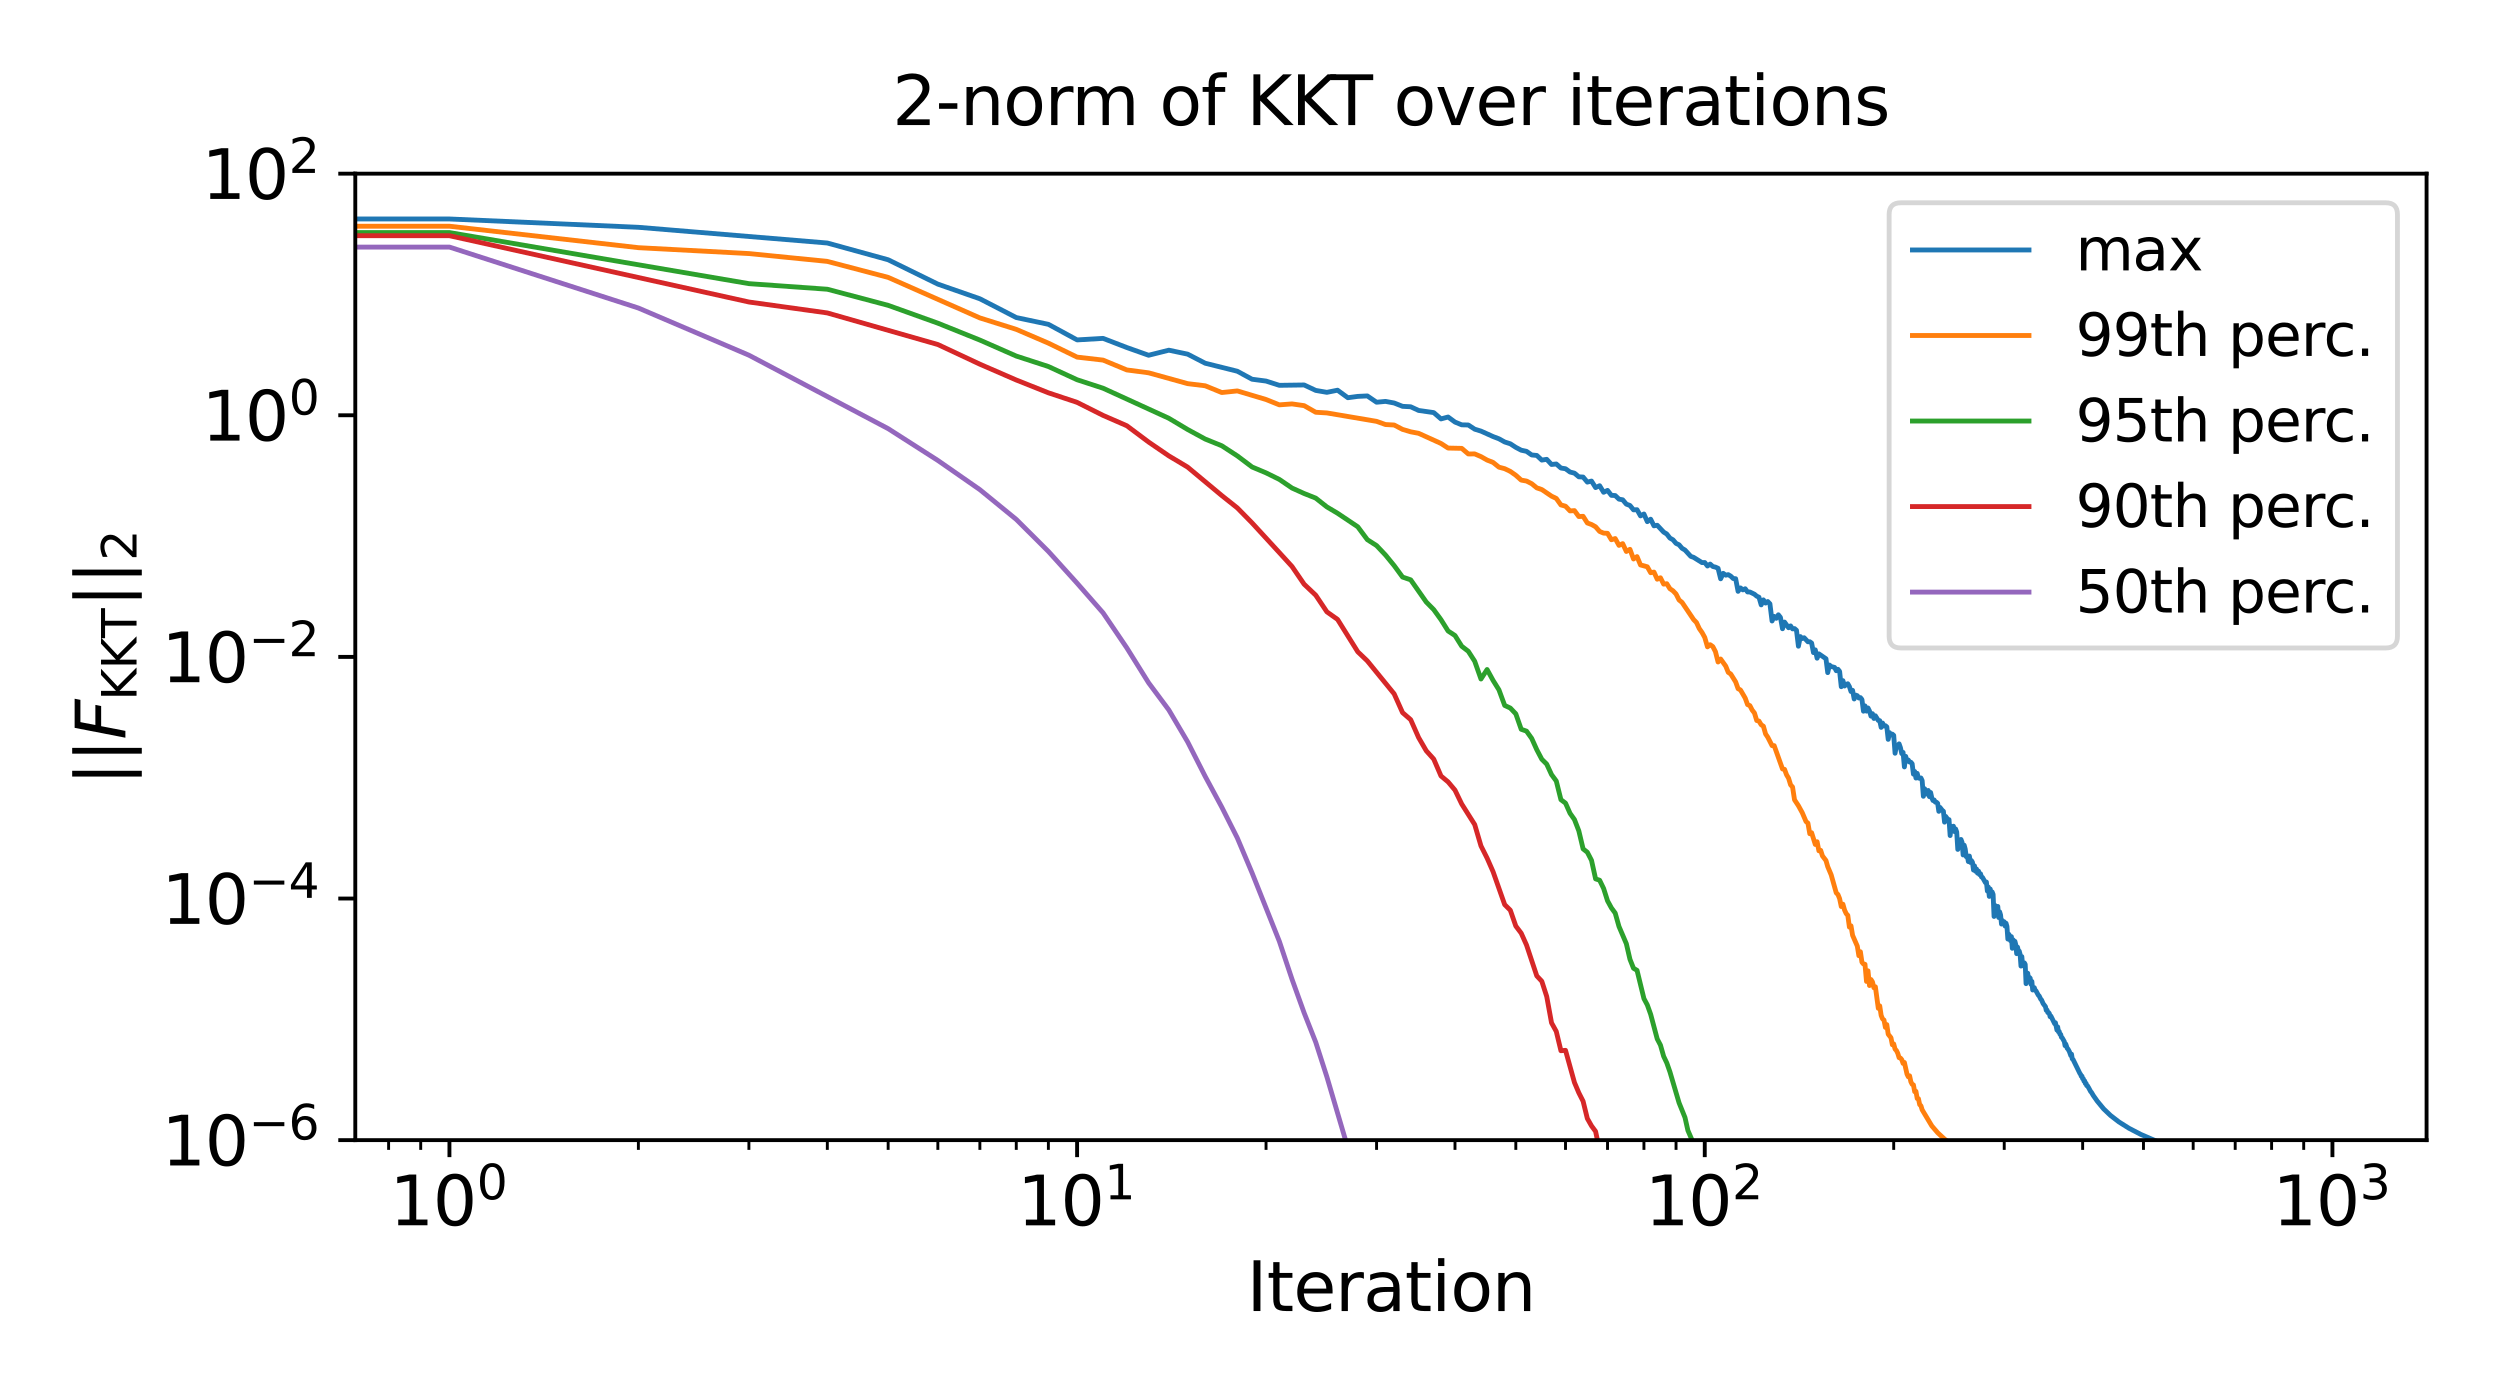 <?xml version="1.0" encoding="utf-8" standalone="no"?>
<!DOCTYPE svg PUBLIC "-//W3C//DTD SVG 1.1//EN"
  "http://www.w3.org/Graphics/SVG/1.1/DTD/svg11.dtd">
<svg xmlns:xlink="http://www.w3.org/1999/xlink" width="514.8pt" height="288pt" viewBox="0 0 514.8 288" xmlns="http://www.w3.org/2000/svg" version="1.1">
 <defs>
  <style type="text/css">*{stroke-linejoin: round; stroke-linecap: butt}</style>
 </defs>
 <g id="figure_1">
  <g id="patch_1">
   <path d="M 0 288 
L 514.8 288 
L 514.8 0 
L 0 0 
z
" style="fill: #ffffff"/>
  </g>
  <g id="axes_1">
   <g id="patch_2">
    <path d="M 73.16 234.781 
L 499.68 234.781 
L 499.68 35.758 
L 73.16 35.758 
z
" style="fill: #ffffff"/>
   </g>
   <g id="matplotlib.axis_1">
    <g id="xtick_1">
     <g id="line2d_1">
      <defs>
       <path id="m3da05b1568" d="M 0 0 
L 0 3.5 
" style="stroke: #000000; stroke-width: 0.8"/>
      </defs>
      <g>
       <use xlink:href="#m3da05b1568" x="92.547" y="234.781" style="stroke: #000000; stroke-width: 0.8"/>
      </g>
     </g>
     <g id="text_1">
      <!-- $\mathdefault{10^{0}}$ -->
      <g transform="translate(80.227 252.419) scale(0.14 -0.14)">
       <defs>
        <path id="DejaVuSans-31" d="M 794 531 
L 1825 531 
L 1825 4091 
L 703 3866 
L 703 4441 
L 1819 4666 
L 2450 4666 
L 2450 531 
L 3481 531 
L 3481 0 
L 794 0 
L 794 531 
z
" transform="scale(0.016)"/>
        <path id="DejaVuSans-30" d="M 2034 4250 
Q 1547 4250 1301 3770 
Q 1056 3291 1056 2328 
Q 1056 1369 1301 889 
Q 1547 409 2034 409 
Q 2525 409 2770 889 
Q 3016 1369 3016 2328 
Q 3016 3291 2770 3770 
Q 2525 4250 2034 4250 
z
M 2034 4750 
Q 2819 4750 3233 4129 
Q 3647 3509 3647 2328 
Q 3647 1150 3233 529 
Q 2819 -91 2034 -91 
Q 1250 -91 836 529 
Q 422 1150 422 2328 
Q 422 3509 836 4129 
Q 1250 4750 2034 4750 
z
" transform="scale(0.016)"/>
       </defs>
       <use xlink:href="#DejaVuSans-31" transform="translate(0 0.766)"/>
       <use xlink:href="#DejaVuSans-30" transform="translate(63.623 0.766)"/>
       <use xlink:href="#DejaVuSans-30" transform="translate(128.203 39.047) scale(0.7)"/>
      </g>
     </g>
    </g>
    <g id="xtick_2">
     <g id="line2d_2">
      <g>
       <use xlink:href="#m3da05b1568" x="221.796" y="234.781" style="stroke: #000000; stroke-width: 0.8"/>
      </g>
     </g>
     <g id="text_2">
      <!-- $\mathdefault{10^{1}}$ -->
      <g transform="translate(209.476 252.419) scale(0.14 -0.14)">
       <use xlink:href="#DejaVuSans-31" transform="translate(0 0.684)"/>
       <use xlink:href="#DejaVuSans-30" transform="translate(63.623 0.684)"/>
       <use xlink:href="#DejaVuSans-31" transform="translate(128.203 38.966) scale(0.7)"/>
      </g>
     </g>
    </g>
    <g id="xtick_3">
     <g id="line2d_3">
      <g>
       <use xlink:href="#m3da05b1568" x="351.044" y="234.781" style="stroke: #000000; stroke-width: 0.8"/>
      </g>
     </g>
     <g id="text_3">
      <!-- $\mathdefault{10^{2}}$ -->
      <g transform="translate(338.724 252.419) scale(0.14 -0.14)">
       <defs>
        <path id="DejaVuSans-32" d="M 1228 531 
L 3431 531 
L 3431 0 
L 469 0 
L 469 531 
Q 828 903 1448 1529 
Q 2069 2156 2228 2338 
Q 2531 2678 2651 2914 
Q 2772 3150 2772 3378 
Q 2772 3750 2511 3984 
Q 2250 4219 1831 4219 
Q 1534 4219 1204 4116 
Q 875 4013 500 3803 
L 500 4441 
Q 881 4594 1212 4672 
Q 1544 4750 1819 4750 
Q 2544 4750 2975 4387 
Q 3406 4025 3406 3419 
Q 3406 3131 3298 2873 
Q 3191 2616 2906 2266 
Q 2828 2175 2409 1742 
Q 1991 1309 1228 531 
z
" transform="scale(0.016)"/>
       </defs>
       <use xlink:href="#DejaVuSans-31" transform="translate(0 0.766)"/>
       <use xlink:href="#DejaVuSans-30" transform="translate(63.623 0.766)"/>
       <use xlink:href="#DejaVuSans-32" transform="translate(128.203 39.047) scale(0.7)"/>
      </g>
     </g>
    </g>
    <g id="xtick_4">
     <g id="line2d_4">
      <g>
       <use xlink:href="#m3da05b1568" x="480.293" y="234.781" style="stroke: #000000; stroke-width: 0.8"/>
      </g>
     </g>
     <g id="text_4">
      <!-- $\mathdefault{10^{3}}$ -->
      <g transform="translate(467.973 252.419) scale(0.14 -0.14)">
       <defs>
        <path id="DejaVuSans-33" d="M 2597 2516 
Q 3050 2419 3304 2112 
Q 3559 1806 3559 1356 
Q 3559 666 3084 287 
Q 2609 -91 1734 -91 
Q 1441 -91 1130 -33 
Q 819 25 488 141 
L 488 750 
Q 750 597 1062 519 
Q 1375 441 1716 441 
Q 2309 441 2620 675 
Q 2931 909 2931 1356 
Q 2931 1769 2642 2001 
Q 2353 2234 1838 2234 
L 1294 2234 
L 1294 2753 
L 1863 2753 
Q 2328 2753 2575 2939 
Q 2822 3125 2822 3475 
Q 2822 3834 2567 4026 
Q 2313 4219 1838 4219 
Q 1578 4219 1281 4162 
Q 984 4106 628 3988 
L 628 4550 
Q 988 4650 1302 4700 
Q 1616 4750 1894 4750 
Q 2613 4750 3031 4423 
Q 3450 4097 3450 3541 
Q 3450 3153 3228 2886 
Q 3006 2619 2597 2516 
z
" transform="scale(0.016)"/>
       </defs>
       <use xlink:href="#DejaVuSans-31" transform="translate(0 0.766)"/>
       <use xlink:href="#DejaVuSans-30" transform="translate(63.623 0.766)"/>
       <use xlink:href="#DejaVuSans-33" transform="translate(128.203 39.047) scale(0.7)"/>
      </g>
     </g>
    </g>
    <g id="xtick_5">
     <g id="line2d_5">
      <defs>
       <path id="mcd54f5ae25" d="M 0 0 
L 0 2 
" style="stroke: #000000; stroke-width: 0.6"/>
      </defs>
      <g>
       <use xlink:href="#mcd54f5ae25" x="80.022" y="234.781" style="stroke: #000000; stroke-width: 0.6"/>
      </g>
     </g>
    </g>
    <g id="xtick_6">
     <g id="line2d_6">
      <g>
       <use xlink:href="#mcd54f5ae25" x="86.633" y="234.781" style="stroke: #000000; stroke-width: 0.6"/>
      </g>
     </g>
    </g>
    <g id="xtick_7">
     <g id="line2d_7">
      <g>
       <use xlink:href="#mcd54f5ae25" x="131.455" y="234.781" style="stroke: #000000; stroke-width: 0.6"/>
      </g>
     </g>
    </g>
    <g id="xtick_8">
     <g id="line2d_8">
      <g>
       <use xlink:href="#mcd54f5ae25" x="154.214" y="234.781" style="stroke: #000000; stroke-width: 0.6"/>
      </g>
     </g>
    </g>
    <g id="xtick_9">
     <g id="line2d_9">
      <g>
       <use xlink:href="#mcd54f5ae25" x="170.363" y="234.781" style="stroke: #000000; stroke-width: 0.6"/>
      </g>
     </g>
    </g>
    <g id="xtick_10">
     <g id="line2d_10">
      <g>
       <use xlink:href="#mcd54f5ae25" x="182.888" y="234.781" style="stroke: #000000; stroke-width: 0.6"/>
      </g>
     </g>
    </g>
    <g id="xtick_11">
     <g id="line2d_11">
      <g>
       <use xlink:href="#mcd54f5ae25" x="193.122" y="234.781" style="stroke: #000000; stroke-width: 0.6"/>
      </g>
     </g>
    </g>
    <g id="xtick_12">
     <g id="line2d_12">
      <g>
       <use xlink:href="#mcd54f5ae25" x="201.775" y="234.781" style="stroke: #000000; stroke-width: 0.6"/>
      </g>
     </g>
    </g>
    <g id="xtick_13">
     <g id="line2d_13">
      <g>
       <use xlink:href="#mcd54f5ae25" x="209.27" y="234.781" style="stroke: #000000; stroke-width: 0.6"/>
      </g>
     </g>
    </g>
    <g id="xtick_14">
     <g id="line2d_14">
      <g>
       <use xlink:href="#mcd54f5ae25" x="215.882" y="234.781" style="stroke: #000000; stroke-width: 0.6"/>
      </g>
     </g>
    </g>
    <g id="xtick_15">
     <g id="line2d_15">
      <g>
       <use xlink:href="#mcd54f5ae25" x="260.703" y="234.781" style="stroke: #000000; stroke-width: 0.6"/>
      </g>
     </g>
    </g>
    <g id="xtick_16">
     <g id="line2d_16">
      <g>
       <use xlink:href="#mcd54f5ae25" x="283.463" y="234.781" style="stroke: #000000; stroke-width: 0.6"/>
      </g>
     </g>
    </g>
    <g id="xtick_17">
     <g id="line2d_17">
      <g>
       <use xlink:href="#mcd54f5ae25" x="299.611" y="234.781" style="stroke: #000000; stroke-width: 0.6"/>
      </g>
     </g>
    </g>
    <g id="xtick_18">
     <g id="line2d_18">
      <g>
       <use xlink:href="#mcd54f5ae25" x="312.137" y="234.781" style="stroke: #000000; stroke-width: 0.6"/>
      </g>
     </g>
    </g>
    <g id="xtick_19">
     <g id="line2d_19">
      <g>
       <use xlink:href="#mcd54f5ae25" x="322.371" y="234.781" style="stroke: #000000; stroke-width: 0.6"/>
      </g>
     </g>
    </g>
    <g id="xtick_20">
     <g id="line2d_20">
      <g>
       <use xlink:href="#mcd54f5ae25" x="331.023" y="234.781" style="stroke: #000000; stroke-width: 0.6"/>
      </g>
     </g>
    </g>
    <g id="xtick_21">
     <g id="line2d_21">
      <g>
       <use xlink:href="#mcd54f5ae25" x="338.519" y="234.781" style="stroke: #000000; stroke-width: 0.6"/>
      </g>
     </g>
    </g>
    <g id="xtick_22">
     <g id="line2d_22">
      <g>
       <use xlink:href="#mcd54f5ae25" x="345.13" y="234.781" style="stroke: #000000; stroke-width: 0.6"/>
      </g>
     </g>
    </g>
    <g id="xtick_23">
     <g id="line2d_23">
      <g>
       <use xlink:href="#mcd54f5ae25" x="389.952" y="234.781" style="stroke: #000000; stroke-width: 0.6"/>
      </g>
     </g>
    </g>
    <g id="xtick_24">
     <g id="line2d_24">
      <g>
       <use xlink:href="#mcd54f5ae25" x="412.711" y="234.781" style="stroke: #000000; stroke-width: 0.6"/>
      </g>
     </g>
    </g>
    <g id="xtick_25">
     <g id="line2d_25">
      <g>
       <use xlink:href="#mcd54f5ae25" x="428.86" y="234.781" style="stroke: #000000; stroke-width: 0.6"/>
      </g>
     </g>
    </g>
    <g id="xtick_26">
     <g id="line2d_26">
      <g>
       <use xlink:href="#mcd54f5ae25" x="441.385" y="234.781" style="stroke: #000000; stroke-width: 0.6"/>
      </g>
     </g>
    </g>
    <g id="xtick_27">
     <g id="line2d_27">
      <g>
       <use xlink:href="#mcd54f5ae25" x="451.619" y="234.781" style="stroke: #000000; stroke-width: 0.6"/>
      </g>
     </g>
    </g>
    <g id="xtick_28">
     <g id="line2d_28">
      <g>
       <use xlink:href="#mcd54f5ae25" x="460.272" y="234.781" style="stroke: #000000; stroke-width: 0.6"/>
      </g>
     </g>
    </g>
    <g id="xtick_29">
     <g id="line2d_29">
      <g>
       <use xlink:href="#mcd54f5ae25" x="467.767" y="234.781" style="stroke: #000000; stroke-width: 0.6"/>
      </g>
     </g>
    </g>
    <g id="xtick_30">
     <g id="line2d_30">
      <g>
       <use xlink:href="#mcd54f5ae25" x="474.379" y="234.781" style="stroke: #000000; stroke-width: 0.6"/>
      </g>
     </g>
    </g>
    <g id="text_5">
     <!-- Iteration -->
     <g transform="translate(256.728 269.968) scale(0.14 -0.14)">
      <defs>
       <path id="DejaVuSans-49" d="M 628 4666 
L 1259 4666 
L 1259 0 
L 628 0 
L 628 4666 
z
" transform="scale(0.016)"/>
       <path id="DejaVuSans-74" d="M 1172 4494 
L 1172 3500 
L 2356 3500 
L 2356 3053 
L 1172 3053 
L 1172 1153 
Q 1172 725 1289 603 
Q 1406 481 1766 481 
L 2356 481 
L 2356 0 
L 1766 0 
Q 1100 0 847 248 
Q 594 497 594 1153 
L 594 3053 
L 172 3053 
L 172 3500 
L 594 3500 
L 594 4494 
L 1172 4494 
z
" transform="scale(0.016)"/>
       <path id="DejaVuSans-65" d="M 3597 1894 
L 3597 1613 
L 953 1613 
Q 991 1019 1311 708 
Q 1631 397 2203 397 
Q 2534 397 2845 478 
Q 3156 559 3463 722 
L 3463 178 
Q 3153 47 2828 -22 
Q 2503 -91 2169 -91 
Q 1331 -91 842 396 
Q 353 884 353 1716 
Q 353 2575 817 3079 
Q 1281 3584 2069 3584 
Q 2775 3584 3186 3129 
Q 3597 2675 3597 1894 
z
M 3022 2063 
Q 3016 2534 2758 2815 
Q 2500 3097 2075 3097 
Q 1594 3097 1305 2825 
Q 1016 2553 972 2059 
L 3022 2063 
z
" transform="scale(0.016)"/>
       <path id="DejaVuSans-72" d="M 2631 2963 
Q 2534 3019 2420 3045 
Q 2306 3072 2169 3072 
Q 1681 3072 1420 2755 
Q 1159 2438 1159 1844 
L 1159 0 
L 581 0 
L 581 3500 
L 1159 3500 
L 1159 2956 
Q 1341 3275 1631 3429 
Q 1922 3584 2338 3584 
Q 2397 3584 2469 3576 
Q 2541 3569 2628 3553 
L 2631 2963 
z
" transform="scale(0.016)"/>
       <path id="DejaVuSans-61" d="M 2194 1759 
Q 1497 1759 1228 1600 
Q 959 1441 959 1056 
Q 959 750 1161 570 
Q 1363 391 1709 391 
Q 2188 391 2477 730 
Q 2766 1069 2766 1631 
L 2766 1759 
L 2194 1759 
z
M 3341 1997 
L 3341 0 
L 2766 0 
L 2766 531 
Q 2569 213 2275 61 
Q 1981 -91 1556 -91 
Q 1019 -91 701 211 
Q 384 513 384 1019 
Q 384 1609 779 1909 
Q 1175 2209 1959 2209 
L 2766 2209 
L 2766 2266 
Q 2766 2663 2505 2880 
Q 2244 3097 1772 3097 
Q 1472 3097 1187 3025 
Q 903 2953 641 2809 
L 641 3341 
Q 956 3463 1253 3523 
Q 1550 3584 1831 3584 
Q 2591 3584 2966 3190 
Q 3341 2797 3341 1997 
z
" transform="scale(0.016)"/>
       <path id="DejaVuSans-69" d="M 603 3500 
L 1178 3500 
L 1178 0 
L 603 0 
L 603 3500 
z
M 603 4863 
L 1178 4863 
L 1178 4134 
L 603 4134 
L 603 4863 
z
" transform="scale(0.016)"/>
       <path id="DejaVuSans-6f" d="M 1959 3097 
Q 1497 3097 1228 2736 
Q 959 2375 959 1747 
Q 959 1119 1226 758 
Q 1494 397 1959 397 
Q 2419 397 2687 759 
Q 2956 1122 2956 1747 
Q 2956 2369 2687 2733 
Q 2419 3097 1959 3097 
z
M 1959 3584 
Q 2709 3584 3137 3096 
Q 3566 2609 3566 1747 
Q 3566 888 3137 398 
Q 2709 -91 1959 -91 
Q 1206 -91 779 398 
Q 353 888 353 1747 
Q 353 2609 779 3096 
Q 1206 3584 1959 3584 
z
" transform="scale(0.016)"/>
       <path id="DejaVuSans-6e" d="M 3513 2113 
L 3513 0 
L 2938 0 
L 2938 2094 
Q 2938 2591 2744 2837 
Q 2550 3084 2163 3084 
Q 1697 3084 1428 2787 
Q 1159 2491 1159 1978 
L 1159 0 
L 581 0 
L 581 3500 
L 1159 3500 
L 1159 2956 
Q 1366 3272 1645 3428 
Q 1925 3584 2291 3584 
Q 2894 3584 3203 3211 
Q 3513 2838 3513 2113 
z
" transform="scale(0.016)"/>
      </defs>
      <use xlink:href="#DejaVuSans-49"/>
      <use xlink:href="#DejaVuSans-74" x="29.492"/>
      <use xlink:href="#DejaVuSans-65" x="68.701"/>
      <use xlink:href="#DejaVuSans-72" x="130.225"/>
      <use xlink:href="#DejaVuSans-61" x="171.338"/>
      <use xlink:href="#DejaVuSans-74" x="232.617"/>
      <use xlink:href="#DejaVuSans-69" x="271.826"/>
      <use xlink:href="#DejaVuSans-6f" x="299.609"/>
      <use xlink:href="#DejaVuSans-6e" x="360.791"/>
     </g>
    </g>
   </g>
   <g id="matplotlib.axis_2">
    <g id="ytick_1">
     <g id="line2d_31">
      <defs>
       <path id="m5aef847751" d="M 0 0 
L -3.5 0 
" style="stroke: #000000; stroke-width: 0.8"/>
      </defs>
      <g>
       <use xlink:href="#m5aef847751" x="73.16" y="234.781" style="stroke: #000000; stroke-width: 0.8"/>
      </g>
     </g>
     <g id="text_6">
      <!-- $\mathdefault{10^{-6}}$ -->
      <g transform="translate(33.26 240.1) scale(0.14 -0.14)">
       <defs>
        <path id="DejaVuSans-2212" d="M 678 2272 
L 4684 2272 
L 4684 1741 
L 678 1741 
L 678 2272 
z
" transform="scale(0.016)"/>
        <path id="DejaVuSans-36" d="M 2113 2584 
Q 1688 2584 1439 2293 
Q 1191 2003 1191 1497 
Q 1191 994 1439 701 
Q 1688 409 2113 409 
Q 2538 409 2786 701 
Q 3034 994 3034 1497 
Q 3034 2003 2786 2293 
Q 2538 2584 2113 2584 
z
M 3366 4563 
L 3366 3988 
Q 3128 4100 2886 4159 
Q 2644 4219 2406 4219 
Q 1781 4219 1451 3797 
Q 1122 3375 1075 2522 
Q 1259 2794 1537 2939 
Q 1816 3084 2150 3084 
Q 2853 3084 3261 2657 
Q 3669 2231 3669 1497 
Q 3669 778 3244 343 
Q 2819 -91 2113 -91 
Q 1303 -91 875 529 
Q 447 1150 447 2328 
Q 447 3434 972 4092 
Q 1497 4750 2381 4750 
Q 2619 4750 2861 4703 
Q 3103 4656 3366 4563 
z
" transform="scale(0.016)"/>
       </defs>
       <use xlink:href="#DejaVuSans-31" transform="translate(0 0.766)"/>
       <use xlink:href="#DejaVuSans-30" transform="translate(63.623 0.766)"/>
       <use xlink:href="#DejaVuSans-2212" transform="translate(128.203 39.047) scale(0.7)"/>
       <use xlink:href="#DejaVuSans-36" transform="translate(186.855 39.047) scale(0.7)"/>
      </g>
     </g>
    </g>
    <g id="ytick_2">
     <g id="line2d_32">
      <g>
       <use xlink:href="#m5aef847751" x="73.16" y="185.025" style="stroke: #000000; stroke-width: 0.8"/>
      </g>
     </g>
     <g id="text_7">
      <!-- $\mathdefault{10^{-4}}$ -->
      <g transform="translate(33.26 190.344) scale(0.14 -0.14)">
       <defs>
        <path id="DejaVuSans-34" d="M 2419 4116 
L 825 1625 
L 2419 1625 
L 2419 4116 
z
M 2253 4666 
L 3047 4666 
L 3047 1625 
L 3713 1625 
L 3713 1100 
L 3047 1100 
L 3047 0 
L 2419 0 
L 2419 1100 
L 313 1100 
L 313 1709 
L 2253 4666 
z
" transform="scale(0.016)"/>
       </defs>
       <use xlink:href="#DejaVuSans-31" transform="translate(0 0.684)"/>
       <use xlink:href="#DejaVuSans-30" transform="translate(63.623 0.684)"/>
       <use xlink:href="#DejaVuSans-2212" transform="translate(128.203 38.966) scale(0.7)"/>
       <use xlink:href="#DejaVuSans-34" transform="translate(186.855 38.966) scale(0.7)"/>
      </g>
     </g>
    </g>
    <g id="ytick_3">
     <g id="line2d_33">
      <g>
       <use xlink:href="#m5aef847751" x="73.16" y="135.27" style="stroke: #000000; stroke-width: 0.8"/>
      </g>
     </g>
     <g id="text_8">
      <!-- $\mathdefault{10^{-2}}$ -->
      <g transform="translate(33.26 140.588) scale(0.14 -0.14)">
       <use xlink:href="#DejaVuSans-31" transform="translate(0 0.766)"/>
       <use xlink:href="#DejaVuSans-30" transform="translate(63.623 0.766)"/>
       <use xlink:href="#DejaVuSans-2212" transform="translate(128.203 39.047) scale(0.7)"/>
       <use xlink:href="#DejaVuSans-32" transform="translate(186.855 39.047) scale(0.7)"/>
      </g>
     </g>
    </g>
    <g id="ytick_4">
     <g id="line2d_34">
      <g>
       <use xlink:href="#m5aef847751" x="73.16" y="85.514" style="stroke: #000000; stroke-width: 0.8"/>
      </g>
     </g>
     <g id="text_9">
      <!-- $\mathdefault{10^{0}}$ -->
      <g transform="translate(41.52 90.833) scale(0.14 -0.14)">
       <use xlink:href="#DejaVuSans-31" transform="translate(0 0.766)"/>
       <use xlink:href="#DejaVuSans-30" transform="translate(63.623 0.766)"/>
       <use xlink:href="#DejaVuSans-30" transform="translate(128.203 39.047) scale(0.7)"/>
      </g>
     </g>
    </g>
    <g id="ytick_5">
     <g id="line2d_35">
      <g>
       <use xlink:href="#m5aef847751" x="73.16" y="35.758" style="stroke: #000000; stroke-width: 0.8"/>
      </g>
     </g>
     <g id="text_10">
      <!-- $\mathdefault{10^{2}}$ -->
      <g transform="translate(41.52 41.077) scale(0.14 -0.14)">
       <use xlink:href="#DejaVuSans-31" transform="translate(0 0.766)"/>
       <use xlink:href="#DejaVuSans-30" transform="translate(63.623 0.766)"/>
       <use xlink:href="#DejaVuSans-32" transform="translate(128.203 39.047) scale(0.7)"/>
      </g>
     </g>
    </g>
    <g id="text_11">
     <!-- $||F_{\mathrm{KKT}}||_{2}$ -->
     <g transform="translate(25.9 161.73) rotate(-90) scale(0.14 -0.14)">
      <defs>
       <path id="DejaVuSans-7c" d="M 1344 4891 
L 1344 -1509 
L 813 -1509 
L 813 4891 
L 1344 4891 
z
" transform="scale(0.016)"/>
       <path id="DejaVuSans-Oblique-46" d="M 1081 4666 
L 3756 4666 
L 3653 4134 
L 1606 4134 
L 1338 2759 
L 3188 2759 
L 3084 2228 
L 1234 2228 
L 800 0 
L 172 0 
L 1081 4666 
z
" transform="scale(0.016)"/>
       <path id="DejaVuSans-4b" d="M 628 4666 
L 1259 4666 
L 1259 2694 
L 3353 4666 
L 4166 4666 
L 1850 2491 
L 4331 0 
L 3500 0 
L 1259 2247 
L 1259 0 
L 628 0 
L 628 4666 
z
" transform="scale(0.016)"/>
       <path id="DejaVuSans-54" d="M -19 4666 
L 3928 4666 
L 3928 4134 
L 2272 4134 
L 2272 0 
L 1638 0 
L 1638 4134 
L -19 4134 
L -19 4666 
z
" transform="scale(0.016)"/>
      </defs>
      <use xlink:href="#DejaVuSans-7c" transform="translate(0 0.578)"/>
      <use xlink:href="#DejaVuSans-7c" transform="translate(33.691 0.578)"/>
      <use xlink:href="#DejaVuSans-Oblique-46" transform="translate(67.383 0.578)"/>
      <use xlink:href="#DejaVuSans-4b" transform="translate(124.902 -15.828) scale(0.7)"/>
      <use xlink:href="#DejaVuSans-4b" transform="translate(170.806 -15.828) scale(0.7)"/>
      <use xlink:href="#DejaVuSans-54" transform="translate(216.709 -15.828) scale(0.7)"/>
      <use xlink:href="#DejaVuSans-7c" transform="translate(262.202 0.578)"/>
      <use xlink:href="#DejaVuSans-7c" transform="translate(295.894 0.578)"/>
      <use xlink:href="#DejaVuSans-32" transform="translate(330.542 -15.828) scale(0.7)"/>
     </g>
    </g>
   </g>
   <g id="line2d_36">
    <path d="M -1 45.086 
L 92.547 45.092 
L 131.455 46.807 
L 170.363 50.042 
L 182.888 53.492 
L 193.122 58.51 
L 201.775 61.525 
L 209.27 65.392 
L 215.882 66.785 
L 221.796 69.994 
L 227.146 69.679 
L 232.03 71.562 
L 236.523 73.155 
L 240.683 72.111 
L 244.555 72.924 
L 248.178 74.797 
L 254.789 76.447 
L 257.824 78.092 
L 260.703 78.468 
L 263.442 79.347 
L 268.549 79.272 
L 270.937 80.395 
L 273.229 80.789 
L 275.43 80.351 
L 277.549 81.898 
L 279.59 81.625 
L 281.56 81.529 
L 283.463 82.827 
L 285.304 82.655 
L 287.086 82.985 
L 288.813 83.672 
L 290.489 83.762 
L 292.116 84.52 
L 295.235 84.963 
L 296.732 86.263 
L 298.19 85.87 
L 299.611 86.913 
L 300.997 87.483 
L 302.35 87.513 
L 303.671 88.377 
L 304.961 88.774 
L 307.456 89.899 
L 308.663 90.356 
L 309.845 91.012 
L 311.003 91.384 
L 312.137 92.121 
L 313.248 92.706 
L 314.338 92.938 
L 315.407 93.688 
L 316.457 93.783 
L 317.487 94.743 
L 318.498 94.585 
L 319.491 95.646 
L 320.468 95.542 
L 321.427 96.378 
L 322.371 96.525 
L 323.298 97.199 
L 324.211 97.432 
L 325.109 98.185 
L 325.993 98.233 
L 326.864 99.276 
L 327.721 99.061 
L 328.565 100.404 
L 329.396 100.02 
L 330.216 101.373 
L 331.023 100.983 
L 331.82 102.003 
L 332.605 102.041 
L 333.379 102.781 
L 334.143 102.917 
L 334.896 103.814 
L 335.64 104.084 
L 336.373 104.989 
L 337.098 104.959 
L 337.813 106.233 
L 338.519 105.843 
L 339.216 107.422 
L 339.905 106.916 
L 340.585 108.279 
L 341.257 108.157 
L 342.578 109.567 
L 343.227 109.97 
L 343.869 110.799 
L 344.503 111.155 
L 345.13 111.892 
L 345.75 112.18 
L 346.364 112.903 
L 346.971 113.261 
L 348.165 114.565 
L 348.753 114.773 
L 350.48 115.853 
L 351.044 115.834 
L 351.603 116.556 
L 352.156 116.159 
L 352.703 116.653 
L 353.246 116.78 
L 353.783 117.022 
L 354.315 119.186 
L 354.842 118.061 
L 355.364 118.439 
L 355.882 118.332 
L 356.394 118.638 
L 356.902 119.129 
L 357.406 119.169 
L 357.905 121.77 
L 358.399 121.064 
L 358.889 121.47 
L 359.375 121.237 
L 359.857 121.894 
L 360.335 121.904 
L 361.278 122.362 
L 361.744 122.76 
L 362.206 122.976 
L 362.664 124.556 
L 363.119 123.529 
L 363.57 124.188 
L 364.017 123.865 
L 364.461 124.336 
L 364.901 127.873 
L 365.338 126.927 
L 365.771 127.322 
L 366.201 126.597 
L 366.628 127.132 
L 367.052 129.475 
L 367.472 128.099 
L 368.304 129.267 
L 368.715 128.886 
L 369.123 129.5 
L 369.529 129.437 
L 369.931 129.789 
L 370.331 133.069 
L 370.727 131.085 
L 371.121 131.492 
L 371.512 131.325 
L 372.287 132.155 
L 372.67 132.147 
L 373.05 132.419 
L 373.428 134.384 
L 373.804 133.817 
L 374.177 135.539 
L 374.547 134.645 
L 376.005 135.649 
L 376.364 138.508 
L 376.72 136.947 
L 377.075 137.251 
L 377.776 137.432 
L 378.124 138.117 
L 378.469 137.816 
L 378.812 138.245 
L 379.154 141.405 
L 379.493 140.157 
L 379.83 141.264 
L 380.165 140.943 
L 380.498 140.801 
L 380.829 141.384 
L 381.159 142.399 
L 381.486 142.157 
L 381.811 143.932 
L 382.135 143.138 
L 382.457 143.26 
L 382.776 143.735 
L 383.094 143.65 
L 383.411 144.043 
L 383.725 146.449 
L 384.038 145.357 
L 384.349 146.435 
L 384.658 145.785 
L 384.966 146.407 
L 385.272 147.466 
L 385.576 146.962 
L 385.878 147.948 
L 386.179 147.393 
L 386.777 148.357 
L 387.073 148.397 
L 387.367 149.78 
L 387.66 148.89 
L 387.952 149.502 
L 388.242 149.437 
L 388.531 149.68 
L 388.818 152.249 
L 389.104 150.874 
L 389.388 151.358 
L 389.671 151.176 
L 389.952 151.425 
L 390.232 155.108 
L 390.51 153.559 
L 390.788 153.817 
L 391.063 153.174 
L 391.338 153.956 
L 391.611 155.182 
L 391.883 154.939 
L 392.153 157.923 
L 392.423 155.752 
L 392.691 156.761 
L 392.957 156.505 
L 393.223 156.923 
L 393.487 156.96 
L 393.75 157.269 
L 394.011 159.407 
L 394.272 158.857 
L 394.531 160.213 
L 394.789 159.255 
L 395.046 160.209 
L 395.302 160.269 
L 395.556 160.197 
L 395.81 160.737 
L 396.062 163.972 
L 396.313 162.415 
L 396.812 163.526 
L 397.06 162.772 
L 397.307 164.044 
L 397.552 163.191 
L 397.797 164.301 
L 398.041 164.84 
L 398.283 164.731 
L 398.524 165.179 
L 398.765 165.201 
L 399.004 165.426 
L 399.243 167.07 
L 399.48 166.263 
L 399.952 166.865 
L 400.186 167.056 
L 400.419 169.297 
L 400.652 168.116 
L 401.114 168.764 
L 401.343 168.776 
L 401.572 172.057 
L 401.8 170.159 
L 402.027 170.894 
L 402.252 170.135 
L 402.477 171.241 
L 402.701 170.7 
L 402.925 171.327 
L 403.147 174.909 
L 403.368 173.111 
L 403.589 173.678 
L 403.809 172.861 
L 404.027 173.451 
L 404.245 176.049 
L 404.463 174.044 
L 404.679 174.834 
L 404.894 176.417 
L 405.109 176.233 
L 405.323 177.414 
L 405.536 176.28 
L 405.748 177.591 
L 405.96 177.217 
L 406.17 177.557 
L 406.38 179.159 
L 406.589 178.296 
L 406.797 179.406 
L 407.005 178.949 
L 407.212 179.798 
L 407.418 179.384 
L 407.623 180.094 
L 407.827 179.928 
L 408.031 180.589 
L 408.234 180.676 
L 408.839 181.751 
L 409.039 181.629 
L 409.238 183.487 
L 409.437 182.663 
L 409.635 184.587 
L 409.832 183.068 
L 410.029 184.227 
L 410.225 183.671 
L 410.42 184.171 
L 410.615 188.719 
L 410.808 186.438 
L 411.002 187.037 
L 411.194 186.919 
L 411.386 186.652 
L 411.577 188.932 
L 411.768 187.77 
L 411.958 188.413 
L 412.147 190.281 
L 412.336 189.563 
L 412.524 190.144 
L 412.711 189.815 
L 412.898 190.697 
L 413.084 190.119 
L 413.27 190.757 
L 413.455 193.374 
L 413.639 192.367 
L 413.823 192.657 
L 414.006 193.71 
L 414.189 192.879 
L 414.371 195.273 
L 414.552 193.532 
L 414.733 194.558 
L 414.913 193.841 
L 415.093 194.553 
L 415.272 196.377 
L 415.45 195.034 
L 415.628 195.827 
L 415.805 195.854 
L 415.982 196.521 
L 416.158 198.931 
L 416.334 196.981 
L 416.509 198.861 
L 416.684 198.265 
L 416.858 198.277 
L 417.031 198.578 
L 417.204 202.554 
L 417.377 200.438 
L 417.549 200.408 
L 417.72 201.598 
L 417.891 201.248 
L 418.061 201.434 
L 418.231 202.702 
L 418.401 202.094 
L 418.569 203.861 
L 418.738 203.485 
L 418.905 203.384 
L 419.073 203.895 
L 419.24 204.013 
L 419.737 204.933 
L 419.902 205.072 
L 420.23 205.75 
L 420.394 205.902 
L 420.719 206.652 
L 421.204 207.292 
L 421.364 208.046 
L 421.524 207.987 
L 421.684 208.508 
L 421.843 208.491 
L 422.002 208.706 
L 422.16 209.36 
L 422.318 209.228 
L 423.101 210.812 
L 423.256 210.603 
L 423.566 212.11 
L 423.72 211.466 
L 423.873 212.467 
L 424.026 212.386 
L 424.179 212.957 
L 424.332 212.998 
L 424.483 213.575 
L 424.635 213.685 
L 425.087 214.487 
L 425.237 215.323 
L 425.386 214.999 
L 425.684 215.883 
L 425.832 215.999 
L 426.128 216.543 
L 426.422 217.371 
L 426.568 217.073 
L 426.714 218.033 
L 426.86 218.123 
L 428.295 221.054 
L 428.437 221.237 
L 428.578 221.629 
L 428.719 221.604 
L 428.86 222.128 
L 429 222.139 
L 429.14 222.648 
L 429.279 222.589 
L 429.418 223.125 
L 429.557 223.079 
L 429.695 223.551 
L 429.833 223.554 
L 430.109 224.018 
L 430.519 224.789 
L 430.655 224.911 
L 431.061 225.601 
L 431.865 226.743 
L 433.18 228.337 
L 434.591 229.686 
L 436.337 231.033 
L 438.388 232.325 
L 440.821 233.59 
L 443.802 234.881 
L 447.445 236.203 
L 451.806 237.539 
L 457.139 238.932 
L 463.618 240.387 
L 480.293 243.838 
L 480.293 243.838 
" clip-path="url(#p335d5257a4)" style="fill: none; stroke: #1f77b4; stroke-linecap: square"/>
   </g>
   <g id="line2d_37">
    <path d="M -1 46.579 
L 92.547 46.585 
L 131.455 51.001 
L 154.214 52.214 
L 170.363 53.829 
L 182.888 57.12 
L 201.775 65.467 
L 209.27 67.823 
L 215.882 70.66 
L 221.796 73.538 
L 227.146 74.154 
L 232.03 76.178 
L 236.523 76.771 
L 244.555 78.999 
L 248.178 79.443 
L 251.581 80.829 
L 254.789 80.499 
L 260.703 82.266 
L 263.442 83.367 
L 266.053 83.173 
L 268.549 83.532 
L 270.937 84.893 
L 273.229 85.031 
L 283.463 86.765 
L 285.304 87.422 
L 287.086 87.518 
L 288.813 88.422 
L 290.489 88.918 
L 292.116 89.226 
L 296.732 91.322 
L 298.19 92.266 
L 300.997 92.327 
L 302.35 93.48 
L 303.671 93.47 
L 304.961 94.024 
L 306.222 94.738 
L 307.456 95.225 
L 308.663 96.199 
L 309.845 96.512 
L 311.003 97.071 
L 312.137 97.869 
L 313.248 98.863 
L 314.338 99.058 
L 315.407 99.602 
L 316.457 100.462 
L 317.487 100.811 
L 319.491 102.17 
L 320.468 102.635 
L 321.427 103.976 
L 322.371 104.235 
L 323.298 105.207 
L 324.211 105.146 
L 325.109 106.368 
L 325.993 106.318 
L 326.864 107.691 
L 327.721 108.003 
L 328.565 108.477 
L 329.396 109.435 
L 330.216 109.78 
L 331.023 109.82 
L 331.82 111.147 
L 332.605 110.899 
L 333.379 112.303 
L 334.143 111.946 
L 334.896 113.561 
L 335.64 113.116 
L 336.373 115.105 
L 337.098 114.618 
L 337.813 116.337 
L 339.216 116.715 
L 339.905 117.933 
L 340.585 117.805 
L 341.257 119.271 
L 341.922 118.977 
L 342.578 120.281 
L 343.227 120.197 
L 343.869 121.231 
L 344.503 121.659 
L 345.13 122.317 
L 345.75 123.544 
L 346.364 124.042 
L 348.753 127.589 
L 349.335 128.185 
L 349.91 129.424 
L 350.48 130.241 
L 351.044 131.263 
L 351.603 133.197 
L 352.156 132.76 
L 352.703 133.145 
L 353.246 134.191 
L 353.783 136.32 
L 354.315 135.705 
L 355.364 137.173 
L 355.882 138.449 
L 356.394 138.795 
L 357.406 140.42 
L 357.905 141.814 
L 358.399 142.08 
L 359.375 143.756 
L 359.857 145.092 
L 360.335 145.302 
L 360.809 146.22 
L 361.278 146.827 
L 361.744 148.367 
L 362.206 148.483 
L 362.664 149.246 
L 363.119 149.541 
L 363.57 151.142 
L 364.017 151.8 
L 364.901 153.537 
L 365.338 153.54 
L 367.052 158.346 
L 367.472 158.423 
L 367.89 159.555 
L 368.304 160.246 
L 368.715 161.609 
L 369.123 162.062 
L 369.529 164.7 
L 370.331 165.915 
L 371.121 167.354 
L 371.901 169.181 
L 372.287 169.497 
L 372.67 171.683 
L 373.05 171.479 
L 373.804 173.89 
L 374.177 173.33 
L 374.547 175.199 
L 374.915 175.104 
L 375.281 176.259 
L 376.005 177.2 
L 376.364 178.457 
L 377.075 180.143 
L 378.124 183.867 
L 378.469 184.193 
L 378.812 185.043 
L 379.154 186.673 
L 379.493 186.188 
L 379.83 187.393 
L 380.165 188.126 
L 380.498 188.491 
L 380.829 190.909 
L 381.159 190.645 
L 381.486 192.605 
L 382.457 194.83 
L 382.776 196.796 
L 383.094 195.986 
L 383.411 198.141 
L 383.725 198.503 
L 384.038 198.568 
L 384.349 202.094 
L 384.658 199.911 
L 384.966 202.939 
L 385.272 201.705 
L 385.576 202.189 
L 385.878 203.398 
L 386.179 203.202 
L 386.777 207.629 
L 387.073 207.128 
L 387.367 209.094 
L 387.66 209.818 
L 387.952 210.047 
L 388.242 211.563 
L 388.531 210.987 
L 388.818 212.962 
L 389.388 213.687 
L 389.671 215.134 
L 389.952 214.967 
L 390.232 216.033 
L 390.51 216.326 
L 390.788 216.897 
L 391.063 217.797 
L 391.338 217.876 
L 391.611 218.201 
L 391.883 218.979 
L 392.153 218.783 
L 392.691 221.192 
L 392.957 221.734 
L 393.223 221.533 
L 393.487 222.762 
L 393.75 223.279 
L 394.011 223.399 
L 394.272 224.798 
L 394.531 224.727 
L 394.789 226.204 
L 395.046 226.244 
L 395.302 227.465 
L 395.556 227.692 
L 395.81 228.529 
L 397.797 231.848 
L 399.004 233.252 
L 400.419 234.566 
L 402.252 235.942 
L 402.701 236.235 
L 402.925 237.811 
L 403.147 237.791 
L 403.368 237.497 
L 403.589 238.357 
L 406.17 239.652 
L 409.238 240.929 
L 412.898 242.208 
L 414.189 242.612 
L 414.371 243.008 
L 414.552 243.026 
L 414.733 242.82 
L 414.913 242.83 
L 415.093 243.207 
L 420.719 244.623 
L 429.418 246.535 
L 436.705 248.299 
L 443.587 250.195 
L 450.102 252.224 
L 456.198 254.352 
L 462.009 256.616 
L 467.486 258.988 
L 472.797 261.528 
L 480.293 265.306 
L 480.293 265.306 
" clip-path="url(#p335d5257a4)" style="fill: none; stroke: #ff7f0e; stroke-linecap: square"/>
   </g>
   <g id="line2d_38">
    <path d="M -1 47.883 
L 92.547 47.89 
L 154.214 58.409 
L 170.363 59.56 
L 182.888 62.878 
L 193.122 66.55 
L 201.775 70.029 
L 209.27 73.323 
L 215.882 75.474 
L 221.796 78.198 
L 227.146 79.944 
L 240.683 86.13 
L 244.555 88.44 
L 248.178 90.412 
L 251.581 91.789 
L 254.789 93.876 
L 257.824 96.16 
L 260.703 97.37 
L 263.442 98.722 
L 266.053 100.498 
L 268.549 101.624 
L 270.937 102.574 
L 273.229 104.383 
L 275.43 105.689 
L 279.59 108.479 
L 281.56 111.126 
L 283.463 112.349 
L 285.304 114.294 
L 287.086 116.472 
L 288.813 118.831 
L 290.489 119.398 
L 293.697 123.977 
L 295.235 125.535 
L 296.732 127.609 
L 298.19 129.933 
L 299.611 130.866 
L 300.997 133.074 
L 302.35 134.113 
L 303.671 136.168 
L 304.961 139.822 
L 306.222 137.867 
L 307.456 140.114 
L 308.663 142.053 
L 309.845 145.264 
L 311.003 145.802 
L 312.137 146.997 
L 313.248 150.174 
L 314.338 150.553 
L 315.407 152.054 
L 316.457 154.388 
L 317.487 156.342 
L 318.498 157.35 
L 319.491 159.506 
L 320.468 160.826 
L 321.427 164.671 
L 322.371 165.382 
L 323.298 167.468 
L 324.211 168.764 
L 325.109 171.087 
L 325.993 174.802 
L 326.864 175.498 
L 327.721 177.154 
L 328.565 180.978 
L 329.396 181.259 
L 330.216 182.951 
L 331.023 185.497 
L 331.82 186.957 
L 332.605 188.029 
L 333.379 190.777 
L 334.896 194.329 
L 335.64 197.535 
L 336.373 199.382 
L 337.098 199.815 
L 338.519 205.634 
L 339.216 206.943 
L 339.905 208.869 
L 341.257 213.94 
L 341.922 215.208 
L 342.578 217.516 
L 343.227 218.882 
L 343.869 220.714 
L 345.75 227.087 
L 346.971 230.115 
L 347.571 232.785 
L 348.753 235.523 
L 349.335 237.421 
L 350.48 240.413 
L 351.044 241.313 
L 351.603 242.569 
L 353.783 245.658 
L 355.364 247.351 
L 356.394 248.073 
L 357.406 248.823 
L 361.744 251.239 
L 364.901 252.575 
L 367.472 253.453 
L 369.123 254.061 
L 372.287 255.012 
L 372.67 255.12 
L 373.05 255.391 
L 373.804 255.479 
L 374.915 256.054 
L 376.72 256.603 
L 377.075 257.026 
L 377.426 257.244 
L 377.776 257.205 
L 378.124 257.294 
L 378.469 257.783 
L 381.159 258.591 
L 381.486 258.817 
L 381.811 259.398 
L 383.094 259.832 
L 383.725 260.08 
L 387.66 261.229 
L 388.242 261.616 
L 389.104 262.365 
L 390.51 262.842 
L 392.423 263.468 
L 392.691 263.702 
L 392.957 263.647 
L 393.223 263.737 
L 393.75 264.024 
L 396.563 264.929 
L 398.283 265.549 
L 398.524 265.749 
L 399.004 265.815 
L 399.716 266.081 
L 400.186 266.394 
L 405.96 268.701 
L 411.386 271.103 
L 417.891 274.253 
L 423.411 277.306 
L 429.418 280.995 
L 433.954 284.07 
L 438.388 287.345 
L 440.494 289 
L 440.494 289 
" clip-path="url(#p335d5257a4)" style="fill: none; stroke: #2ca02c; stroke-linecap: square"/>
   </g>
   <g id="line2d_39">
    <path d="M -1 48.531 
L 92.547 48.538 
L 154.214 62.19 
L 170.363 64.441 
L 193.122 70.947 
L 201.775 74.997 
L 209.27 78.252 
L 215.882 80.887 
L 221.796 82.859 
L 227.146 85.541 
L 232.03 87.668 
L 236.523 91.027 
L 240.683 93.872 
L 244.555 96.186 
L 251.581 102.038 
L 254.789 104.59 
L 257.824 107.677 
L 263.442 113.792 
L 266.053 116.652 
L 268.549 120.305 
L 270.937 122.566 
L 273.229 125.992 
L 275.43 127.551 
L 279.59 134.213 
L 281.56 136.098 
L 287.086 142.882 
L 288.813 146.742 
L 290.489 148.195 
L 292.116 151.873 
L 293.697 154.605 
L 295.235 156.319 
L 296.732 159.793 
L 298.19 161.009 
L 299.611 162.704 
L 300.997 165.563 
L 303.671 169.799 
L 304.961 174.192 
L 306.222 176.702 
L 307.456 179.509 
L 309.845 186.284 
L 311.003 187.43 
L 312.137 190.696 
L 313.248 192.164 
L 314.338 194.591 
L 316.457 200.96 
L 317.487 202.059 
L 318.498 205.19 
L 319.491 210.624 
L 320.468 212.394 
L 321.427 216.362 
L 322.371 216.286 
L 324.211 222.912 
L 325.109 225.028 
L 325.993 226.776 
L 326.864 230.324 
L 327.721 231.835 
L 328.565 232.983 
L 329.396 236.947 
L 330.216 238.331 
L 331.023 239.937 
L 331.82 243.152 
L 334.143 248.939 
L 334.896 250.772 
L 335.64 251.923 
L 336.373 253.935 
L 337.098 254.598 
L 338.519 255.475 
L 339.216 256.123 
L 341.257 256.947 
L 342.578 257.743 
L 347.571 259.936 
L 351.044 260.927 
L 358.399 263.639 
L 375.281 268.972 
L 376.364 269.323 
L 378.812 270.105 
L 389.388 274.69 
L 392.423 276.192 
L 393.487 276.727 
L 395.302 277.633 
L 399.243 279.431 
L 402.925 281.679 
L 409.832 286.186 
L 413.699 289 
L 413.699 289 
" clip-path="url(#p335d5257a4)" style="fill: none; stroke: #d62728; stroke-linecap: square"/>
   </g>
   <g id="line2d_40">
    <path d="M -1 50.871 
L 92.547 50.878 
L 131.455 63.43 
L 154.214 73.143 
L 182.888 88.27 
L 193.122 94.816 
L 201.775 100.832 
L 209.27 106.958 
L 215.882 113.547 
L 221.796 120.088 
L 227.146 126.202 
L 232.03 133.408 
L 236.523 140.607 
L 240.683 146.196 
L 244.555 152.761 
L 248.178 159.886 
L 251.581 166.194 
L 254.789 172.557 
L 257.824 179.74 
L 263.442 193.834 
L 266.053 201.647 
L 268.549 208.572 
L 270.937 214.622 
L 273.229 221.737 
L 277.549 236.389 
L 279.59 242.666 
L 285.304 261.519 
L 287.086 266.417 
L 288.813 270.361 
L 290.489 272.481 
L 293.697 275.331 
L 296.732 277.195 
L 299.611 278.836 
L 302.35 280.22 
L 317.487 287.119 
L 321.119 289 
L 321.119 289 
" clip-path="url(#p335d5257a4)" style="fill: none; stroke: #9467bd; stroke-linecap: square"/>
   </g>
   <g id="patch_3">
    <path d="M 73.16 234.781 
L 73.16 35.758 
" style="fill: none; stroke: #000000; stroke-width: 0.8; stroke-linejoin: miter; stroke-linecap: square"/>
   </g>
   <g id="patch_4">
    <path d="M 499.68 234.781 
L 499.68 35.758 
" style="fill: none; stroke: #000000; stroke-width: 0.8; stroke-linejoin: miter; stroke-linecap: square"/>
   </g>
   <g id="patch_5">
    <path d="M 73.16 234.781 
L 499.68 234.781 
" style="fill: none; stroke: #000000; stroke-width: 0.8; stroke-linejoin: miter; stroke-linecap: square"/>
   </g>
   <g id="patch_6">
    <path d="M 73.16 35.758 
L 499.68 35.758 
" style="fill: none; stroke: #000000; stroke-width: 0.8; stroke-linejoin: miter; stroke-linecap: square"/>
   </g>
   <g id="text_12">
    <!-- 2-norm of KKT over iterations -->
    <g transform="translate(183.758 25.758) scale(0.14 -0.14)">
     <defs>
      <path id="DejaVuSans-2d" d="M 313 2009 
L 1997 2009 
L 1997 1497 
L 313 1497 
L 313 2009 
z
" transform="scale(0.016)"/>
      <path id="DejaVuSans-6d" d="M 3328 2828 
Q 3544 3216 3844 3400 
Q 4144 3584 4550 3584 
Q 5097 3584 5394 3201 
Q 5691 2819 5691 2113 
L 5691 0 
L 5113 0 
L 5113 2094 
Q 5113 2597 4934 2840 
Q 4756 3084 4391 3084 
Q 3944 3084 3684 2787 
Q 3425 2491 3425 1978 
L 3425 0 
L 2847 0 
L 2847 2094 
Q 2847 2600 2669 2842 
Q 2491 3084 2119 3084 
Q 1678 3084 1418 2786 
Q 1159 2488 1159 1978 
L 1159 0 
L 581 0 
L 581 3500 
L 1159 3500 
L 1159 2956 
Q 1356 3278 1631 3431 
Q 1906 3584 2284 3584 
Q 2666 3584 2933 3390 
Q 3200 3197 3328 2828 
z
" transform="scale(0.016)"/>
      <path id="DejaVuSans-20" transform="scale(0.016)"/>
      <path id="DejaVuSans-66" d="M 2375 4863 
L 2375 4384 
L 1825 4384 
Q 1516 4384 1395 4259 
Q 1275 4134 1275 3809 
L 1275 3500 
L 2222 3500 
L 2222 3053 
L 1275 3053 
L 1275 0 
L 697 0 
L 697 3053 
L 147 3053 
L 147 3500 
L 697 3500 
L 697 3744 
Q 697 4328 969 4595 
Q 1241 4863 1831 4863 
L 2375 4863 
z
" transform="scale(0.016)"/>
      <path id="DejaVuSans-76" d="M 191 3500 
L 800 3500 
L 1894 563 
L 2988 3500 
L 3597 3500 
L 2284 0 
L 1503 0 
L 191 3500 
z
" transform="scale(0.016)"/>
      <path id="DejaVuSans-73" d="M 2834 3397 
L 2834 2853 
Q 2591 2978 2328 3040 
Q 2066 3103 1784 3103 
Q 1356 3103 1142 2972 
Q 928 2841 928 2578 
Q 928 2378 1081 2264 
Q 1234 2150 1697 2047 
L 1894 2003 
Q 2506 1872 2764 1633 
Q 3022 1394 3022 966 
Q 3022 478 2636 193 
Q 2250 -91 1575 -91 
Q 1294 -91 989 -36 
Q 684 19 347 128 
L 347 722 
Q 666 556 975 473 
Q 1284 391 1588 391 
Q 1994 391 2212 530 
Q 2431 669 2431 922 
Q 2431 1156 2273 1281 
Q 2116 1406 1581 1522 
L 1381 1569 
Q 847 1681 609 1914 
Q 372 2147 372 2553 
Q 372 3047 722 3315 
Q 1072 3584 1716 3584 
Q 2034 3584 2315 3537 
Q 2597 3491 2834 3397 
z
" transform="scale(0.016)"/>
     </defs>
     <use xlink:href="#DejaVuSans-32"/>
     <use xlink:href="#DejaVuSans-2d" x="63.623"/>
     <use xlink:href="#DejaVuSans-6e" x="99.707"/>
     <use xlink:href="#DejaVuSans-6f" x="163.086"/>
     <use xlink:href="#DejaVuSans-72" x="224.268"/>
     <use xlink:href="#DejaVuSans-6d" x="263.631"/>
     <use xlink:href="#DejaVuSans-20" x="361.043"/>
     <use xlink:href="#DejaVuSans-6f" x="392.83"/>
     <use xlink:href="#DejaVuSans-66" x="454.012"/>
     <use xlink:href="#DejaVuSans-20" x="489.217"/>
     <use xlink:href="#DejaVuSans-4b" x="521.004"/>
     <use xlink:href="#DejaVuSans-4b" x="586.58"/>
     <use xlink:href="#DejaVuSans-54" x="644.406"/>
     <use xlink:href="#DejaVuSans-20" x="705.49"/>
     <use xlink:href="#DejaVuSans-6f" x="737.277"/>
     <use xlink:href="#DejaVuSans-76" x="798.459"/>
     <use xlink:href="#DejaVuSans-65" x="857.639"/>
     <use xlink:href="#DejaVuSans-72" x="919.162"/>
     <use xlink:href="#DejaVuSans-20" x="960.275"/>
     <use xlink:href="#DejaVuSans-69" x="992.062"/>
     <use xlink:href="#DejaVuSans-74" x="1019.846"/>
     <use xlink:href="#DejaVuSans-65" x="1059.055"/>
     <use xlink:href="#DejaVuSans-72" x="1120.578"/>
     <use xlink:href="#DejaVuSans-61" x="1161.691"/>
     <use xlink:href="#DejaVuSans-74" x="1222.971"/>
     <use xlink:href="#DejaVuSans-69" x="1262.18"/>
     <use xlink:href="#DejaVuSans-6f" x="1289.963"/>
     <use xlink:href="#DejaVuSans-6e" x="1351.145"/>
     <use xlink:href="#DejaVuSans-73" x="1414.523"/>
    </g>
   </g>
   <g id="legend_1">
    <g id="patch_7">
     <path d="M 391.41 133.427 
L 491.28 133.427 
Q 493.68 133.427 493.68 131.027 
L 493.68 44.158 
Q 493.68 41.758 491.28 41.758 
L 391.41 41.758 
Q 389.01 41.758 389.01 44.158 
L 389.01 131.027 
Q 389.01 133.427 391.41 133.427 
z
" style="fill: #ffffff; opacity: 0.8; stroke: #cccccc; stroke-linejoin: miter"/>
    </g>
    <g id="line2d_41">
     <path d="M 393.81 51.476 
L 405.81 51.476 
L 417.81 51.476 
" style="fill: none; stroke: #1f77b4; stroke-linecap: square"/>
    </g>
    <g id="text_13">
     <!-- max -->
     <g transform="translate(427.41 55.676) scale(0.12 -0.12)">
      <defs>
       <path id="DejaVuSans-78" d="M 3513 3500 
L 2247 1797 
L 3578 0 
L 2900 0 
L 1881 1375 
L 863 0 
L 184 0 
L 1544 1831 
L 300 3500 
L 978 3500 
L 1906 2253 
L 2834 3500 
L 3513 3500 
z
" transform="scale(0.016)"/>
      </defs>
      <use xlink:href="#DejaVuSans-6d"/>
      <use xlink:href="#DejaVuSans-61" x="97.412"/>
      <use xlink:href="#DejaVuSans-78" x="158.691"/>
     </g>
    </g>
    <g id="line2d_42">
     <path d="M 393.81 69.09 
L 405.81 69.09 
L 417.81 69.09 
" style="fill: none; stroke: #ff7f0e; stroke-linecap: square"/>
    </g>
    <g id="text_14">
     <!-- 99th perc. -->
     <g transform="translate(427.41 73.29) scale(0.12 -0.12)">
      <defs>
       <path id="DejaVuSans-39" d="M 703 97 
L 703 672 
Q 941 559 1184 500 
Q 1428 441 1663 441 
Q 2288 441 2617 861 
Q 2947 1281 2994 2138 
Q 2813 1869 2534 1725 
Q 2256 1581 1919 1581 
Q 1219 1581 811 2004 
Q 403 2428 403 3163 
Q 403 3881 828 4315 
Q 1253 4750 1959 4750 
Q 2769 4750 3195 4129 
Q 3622 3509 3622 2328 
Q 3622 1225 3098 567 
Q 2575 -91 1691 -91 
Q 1453 -91 1209 -44 
Q 966 3 703 97 
z
M 1959 2075 
Q 2384 2075 2632 2365 
Q 2881 2656 2881 3163 
Q 2881 3666 2632 3958 
Q 2384 4250 1959 4250 
Q 1534 4250 1286 3958 
Q 1038 3666 1038 3163 
Q 1038 2656 1286 2365 
Q 1534 2075 1959 2075 
z
" transform="scale(0.016)"/>
       <path id="DejaVuSans-68" d="M 3513 2113 
L 3513 0 
L 2938 0 
L 2938 2094 
Q 2938 2591 2744 2837 
Q 2550 3084 2163 3084 
Q 1697 3084 1428 2787 
Q 1159 2491 1159 1978 
L 1159 0 
L 581 0 
L 581 4863 
L 1159 4863 
L 1159 2956 
Q 1366 3272 1645 3428 
Q 1925 3584 2291 3584 
Q 2894 3584 3203 3211 
Q 3513 2838 3513 2113 
z
" transform="scale(0.016)"/>
       <path id="DejaVuSans-70" d="M 1159 525 
L 1159 -1331 
L 581 -1331 
L 581 3500 
L 1159 3500 
L 1159 2969 
Q 1341 3281 1617 3432 
Q 1894 3584 2278 3584 
Q 2916 3584 3314 3078 
Q 3713 2572 3713 1747 
Q 3713 922 3314 415 
Q 2916 -91 2278 -91 
Q 1894 -91 1617 61 
Q 1341 213 1159 525 
z
M 3116 1747 
Q 3116 2381 2855 2742 
Q 2594 3103 2138 3103 
Q 1681 3103 1420 2742 
Q 1159 2381 1159 1747 
Q 1159 1113 1420 752 
Q 1681 391 2138 391 
Q 2594 391 2855 752 
Q 3116 1113 3116 1747 
z
" transform="scale(0.016)"/>
       <path id="DejaVuSans-63" d="M 3122 3366 
L 3122 2828 
Q 2878 2963 2633 3030 
Q 2388 3097 2138 3097 
Q 1578 3097 1268 2742 
Q 959 2388 959 1747 
Q 959 1106 1268 751 
Q 1578 397 2138 397 
Q 2388 397 2633 464 
Q 2878 531 3122 666 
L 3122 134 
Q 2881 22 2623 -34 
Q 2366 -91 2075 -91 
Q 1284 -91 818 406 
Q 353 903 353 1747 
Q 353 2603 823 3093 
Q 1294 3584 2113 3584 
Q 2378 3584 2631 3529 
Q 2884 3475 3122 3366 
z
" transform="scale(0.016)"/>
       <path id="DejaVuSans-2e" d="M 684 794 
L 1344 794 
L 1344 0 
L 684 0 
L 684 794 
z
" transform="scale(0.016)"/>
      </defs>
      <use xlink:href="#DejaVuSans-39"/>
      <use xlink:href="#DejaVuSans-39" x="63.623"/>
      <use xlink:href="#DejaVuSans-74" x="127.246"/>
      <use xlink:href="#DejaVuSans-68" x="166.455"/>
      <use xlink:href="#DejaVuSans-20" x="229.834"/>
      <use xlink:href="#DejaVuSans-70" x="261.621"/>
      <use xlink:href="#DejaVuSans-65" x="325.098"/>
      <use xlink:href="#DejaVuSans-72" x="386.621"/>
      <use xlink:href="#DejaVuSans-63" x="425.484"/>
      <use xlink:href="#DejaVuSans-2e" x="480.465"/>
     </g>
    </g>
    <g id="line2d_43">
     <path d="M 393.81 86.703 
L 405.81 86.703 
L 417.81 86.703 
" style="fill: none; stroke: #2ca02c; stroke-linecap: square"/>
    </g>
    <g id="text_15">
     <!-- 95th perc. -->
     <g transform="translate(427.41 90.903) scale(0.12 -0.12)">
      <defs>
       <path id="DejaVuSans-35" d="M 691 4666 
L 3169 4666 
L 3169 4134 
L 1269 4134 
L 1269 2991 
Q 1406 3038 1543 3061 
Q 1681 3084 1819 3084 
Q 2600 3084 3056 2656 
Q 3513 2228 3513 1497 
Q 3513 744 3044 326 
Q 2575 -91 1722 -91 
Q 1428 -91 1123 -41 
Q 819 9 494 109 
L 494 744 
Q 775 591 1075 516 
Q 1375 441 1709 441 
Q 2250 441 2565 725 
Q 2881 1009 2881 1497 
Q 2881 1984 2565 2268 
Q 2250 2553 1709 2553 
Q 1456 2553 1204 2497 
Q 953 2441 691 2322 
L 691 4666 
z
" transform="scale(0.016)"/>
      </defs>
      <use xlink:href="#DejaVuSans-39"/>
      <use xlink:href="#DejaVuSans-35" x="63.623"/>
      <use xlink:href="#DejaVuSans-74" x="127.246"/>
      <use xlink:href="#DejaVuSans-68" x="166.455"/>
      <use xlink:href="#DejaVuSans-20" x="229.834"/>
      <use xlink:href="#DejaVuSans-70" x="261.621"/>
      <use xlink:href="#DejaVuSans-65" x="325.098"/>
      <use xlink:href="#DejaVuSans-72" x="386.621"/>
      <use xlink:href="#DejaVuSans-63" x="425.484"/>
      <use xlink:href="#DejaVuSans-2e" x="480.465"/>
     </g>
    </g>
    <g id="line2d_44">
     <path d="M 393.81 104.317 
L 405.81 104.317 
L 417.81 104.317 
" style="fill: none; stroke: #d62728; stroke-linecap: square"/>
    </g>
    <g id="text_16">
     <!-- 90th perc. -->
     <g transform="translate(427.41 108.517) scale(0.12 -0.12)">
      <use xlink:href="#DejaVuSans-39"/>
      <use xlink:href="#DejaVuSans-30" x="63.623"/>
      <use xlink:href="#DejaVuSans-74" x="127.246"/>
      <use xlink:href="#DejaVuSans-68" x="166.455"/>
      <use xlink:href="#DejaVuSans-20" x="229.834"/>
      <use xlink:href="#DejaVuSans-70" x="261.621"/>
      <use xlink:href="#DejaVuSans-65" x="325.098"/>
      <use xlink:href="#DejaVuSans-72" x="386.621"/>
      <use xlink:href="#DejaVuSans-63" x="425.484"/>
      <use xlink:href="#DejaVuSans-2e" x="480.465"/>
     </g>
    </g>
    <g id="line2d_45">
     <path d="M 393.81 121.931 
L 405.81 121.931 
L 417.81 121.931 
" style="fill: none; stroke: #9467bd; stroke-linecap: square"/>
    </g>
    <g id="text_17">
     <!-- 50th perc. -->
     <g transform="translate(427.41 126.131) scale(0.12 -0.12)">
      <use xlink:href="#DejaVuSans-35"/>
      <use xlink:href="#DejaVuSans-30" x="63.623"/>
      <use xlink:href="#DejaVuSans-74" x="127.246"/>
      <use xlink:href="#DejaVuSans-68" x="166.455"/>
      <use xlink:href="#DejaVuSans-20" x="229.834"/>
      <use xlink:href="#DejaVuSans-70" x="261.621"/>
      <use xlink:href="#DejaVuSans-65" x="325.098"/>
      <use xlink:href="#DejaVuSans-72" x="386.621"/>
      <use xlink:href="#DejaVuSans-63" x="425.484"/>
      <use xlink:href="#DejaVuSans-2e" x="480.465"/>
     </g>
    </g>
   </g>
  </g>
 </g>
 <defs>
  <clipPath id="p335d5257a4">
   <rect x="73.16" y="35.758" width="426.52" height="199.023"/>
  </clipPath>
 </defs>
</svg>
